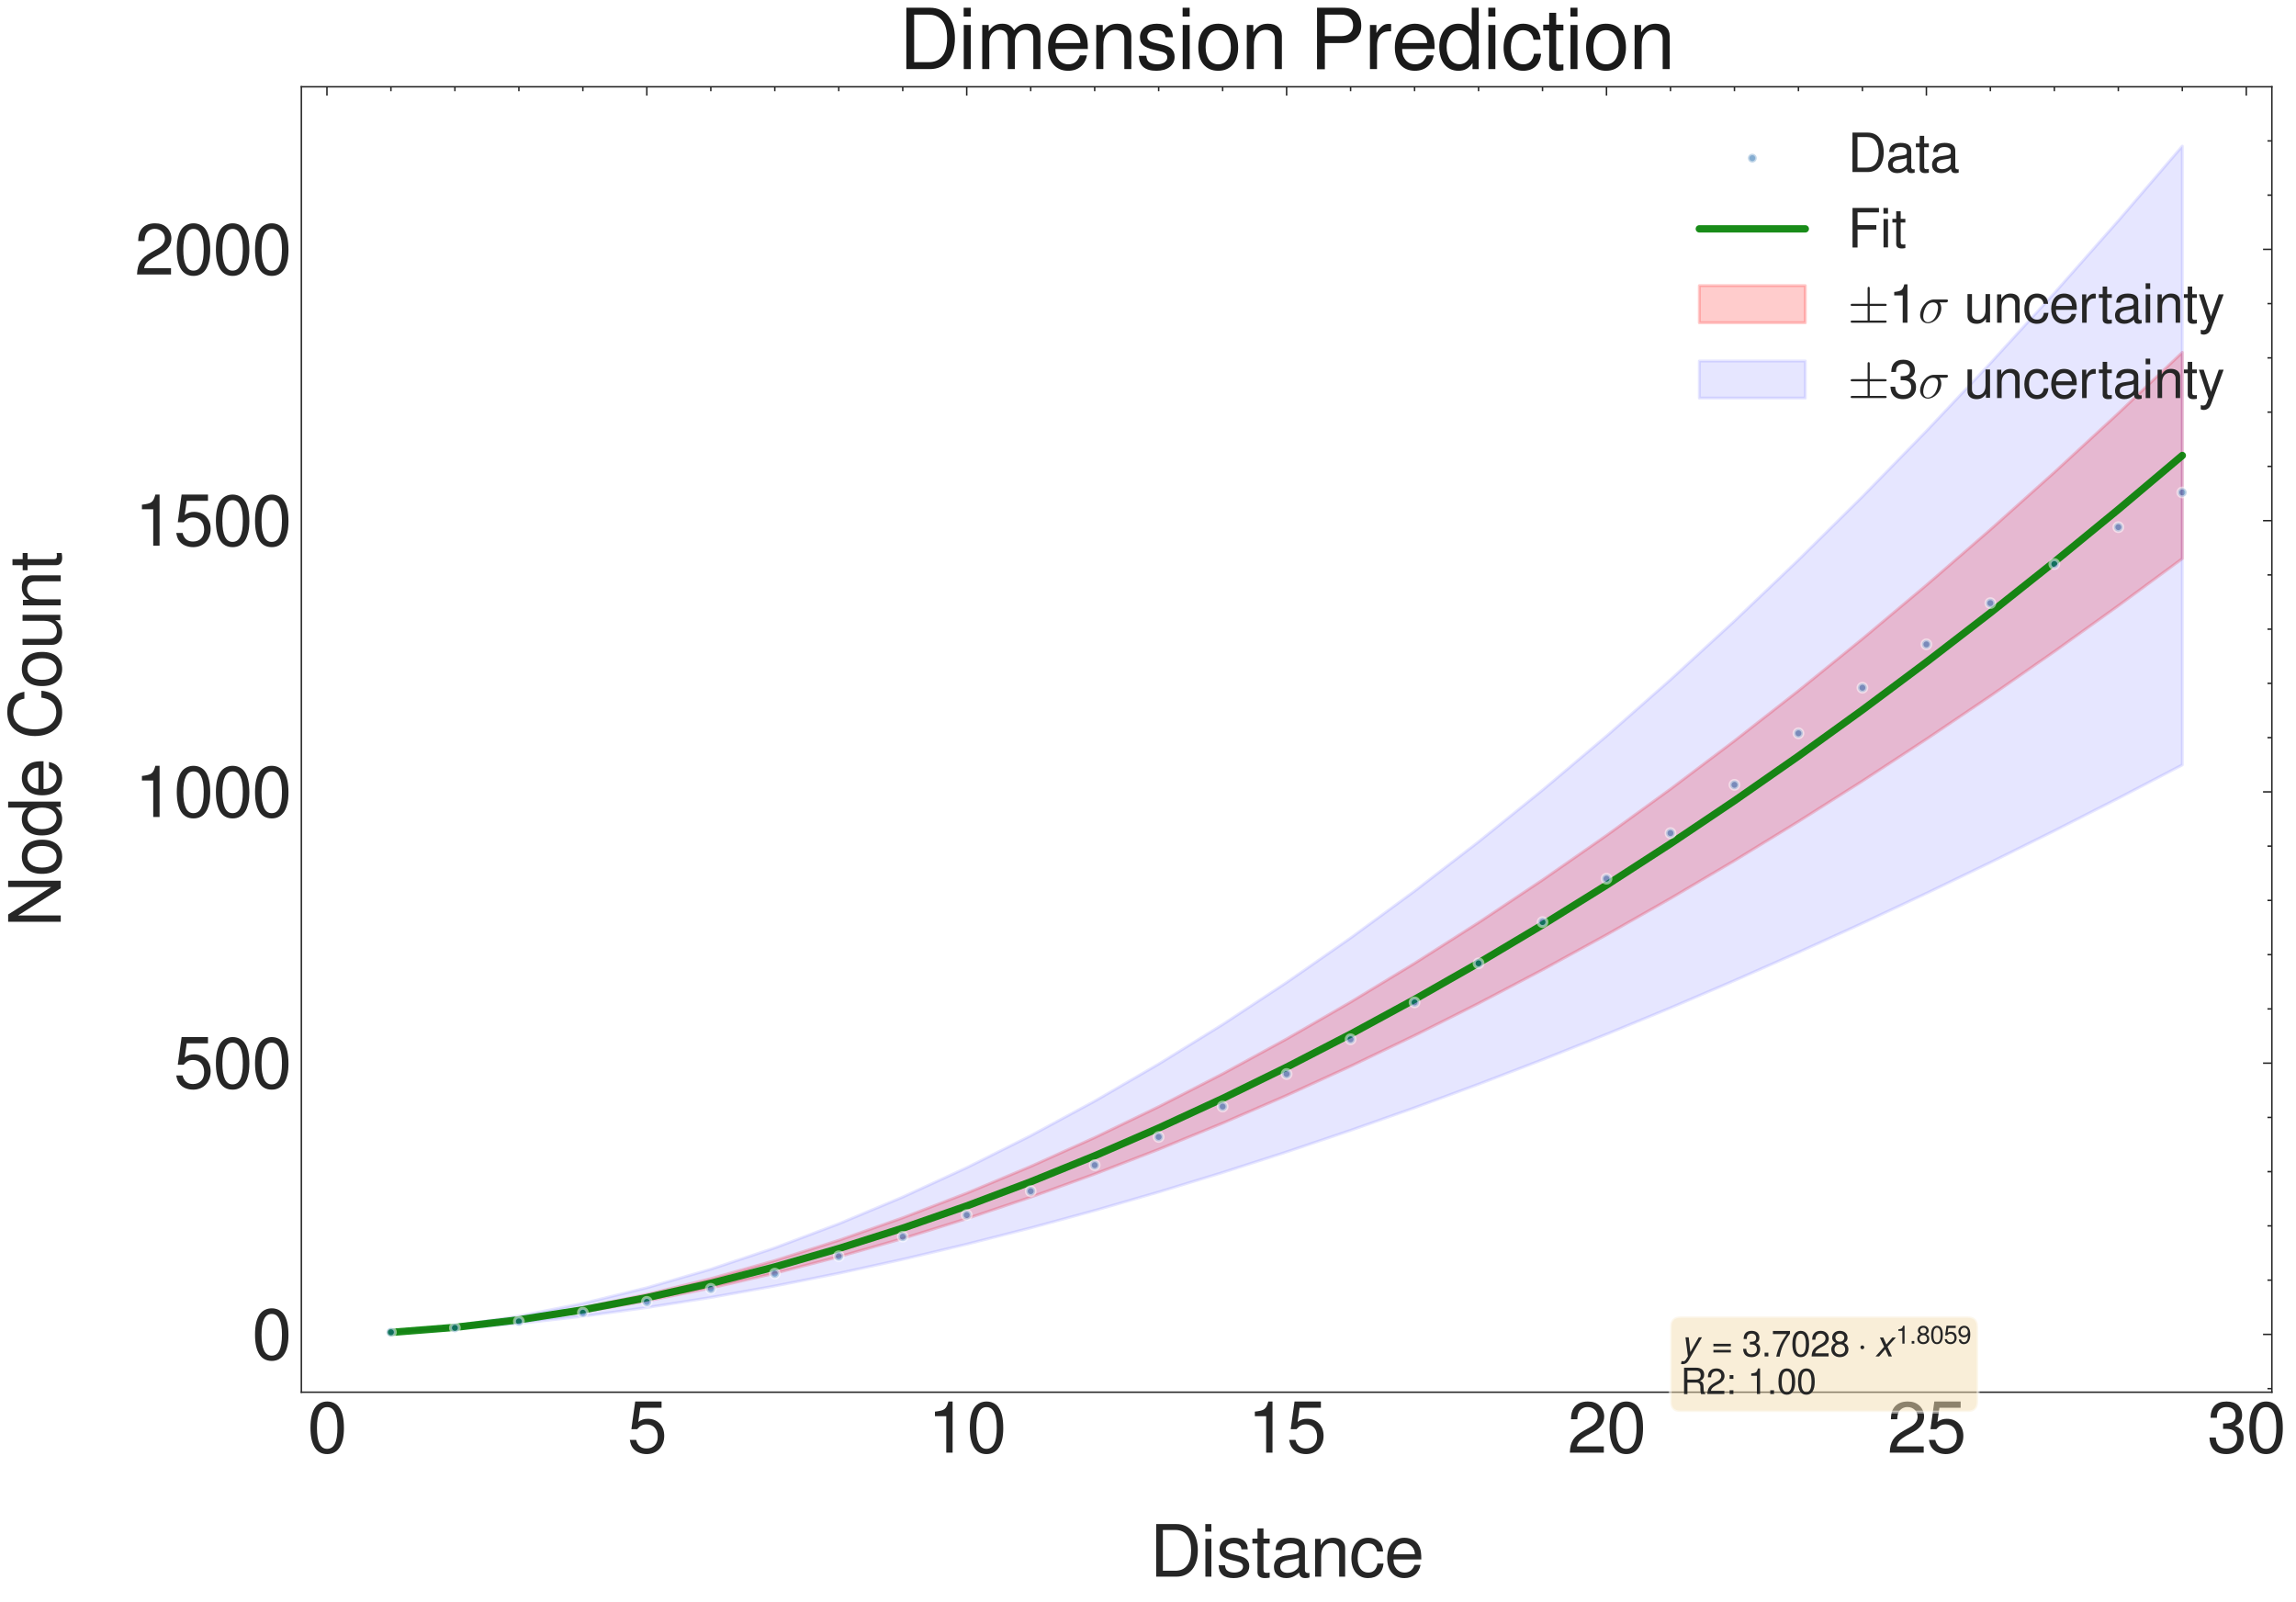 <?xml version="1.0" encoding="utf-8" standalone="no"?>
<!DOCTYPE svg PUBLIC "-//W3C//DTD SVG 1.1//EN"
  "http://www.w3.org/Graphics/SVG/1.1/DTD/svg11.dtd">
<svg xmlns:xlink="http://www.w3.org/1999/xlink" width="780.203pt" height="544.353pt" viewBox="0 0 780.203 544.353" xmlns="http://www.w3.org/2000/svg" version="1.1">
 <defs>
  <style type="text/css">*{stroke-linejoin: round; stroke-linecap: butt}</style>
 </defs>
 <g id="figure_1">
  <g id="patch_1">
   <path d="M 0 544.353 
L 780.203 544.353 
L 780.203 0 
L 0 0 
z
" style="fill: #ffffff"/>
  </g>
  <g id="axes_1">
   <g id="patch_2">
    <path d="M 102.405 472.995 
L 772.005 472.995 
L 772.005 29.475 
L 102.405 29.475 
z
" style="fill: #ffffff"/>
   </g>
   <g id="matplotlib.axis_1">
    <g id="xtick_1">
     <g id="line2d_1">
      <defs>
       <path id="mcbbd958059" d="M 0 0 
L 0 3 
" style="stroke: #262626; stroke-width: 0.5"/>
      </defs>
      <g>
       <use xlink:href="#mcbbd958059" x="111.101" y="29.475" style="fill: #262626; stroke: #262626; stroke-width: 0.5"/>
      </g>
     </g>
     <g id="text_1">
      <!-- $\mathdefault{0}$ -->
      <g style="fill: #262626" transform="translate(104.454 493.531) scale(0.24 -0.24)">
       <defs>
        <path id="NimbusSanL-Regu-30" d="M 1760 4544 
C 1338 4544 954 4360 717 4046 
C 422 3651 275 3044 275 2208 
C 275 683 787 -128 1760 -128 
C 2720 -128 3245 683 3245 2170 
C 3245 3050 3104 3638 2803 4046 
C 2566 4366 2189 4544 1760 4544 
z
M 1760 4044 
C 2368 4044 2669 3432 2669 2221 
C 2669 939 2374 340 1747 340 
C 1152 340 851 965 851 2202 
C 851 3438 1152 4044 1760 4044 
z
" transform="scale(0.016)"/>
       </defs>
       <use xlink:href="#NimbusSanL-Regu-30" transform="scale(0.996)"/>
      </g>
     </g>
    </g>
    <g id="xtick_2">
     <g id="line2d_2">
      <g>
       <use xlink:href="#mcbbd958059" x="219.802" y="29.475" style="fill: #262626; stroke: #262626; stroke-width: 0.5"/>
      </g>
     </g>
     <g id="text_2">
      <!-- $\mathdefault{5}$ -->
      <g style="fill: #262626" transform="translate(213.155 493.531) scale(0.24 -0.24)">
       <defs>
        <path id="NimbusSanL-Regu-35" d="M 3046 4544 
L 704 4544 
L 365 2086 
L 883 2086 
C 1146 2399 1363 2508 1715 2508 
C 2323 2508 2707 2092 2707 1421 
C 2707 768 2330 372 1715 372 
C 1222 372 922 621 787 1133 
L 224 1133 
C 301 762 365 582 499 415 
C 755 70 1216 -128 1728 -128 
C 2643 -128 3283 537 3283 1497 
C 3283 2394 2688 3008 1818 3008 
C 1498 3008 1242 2925 979 2732 
L 1158 3987 
L 3046 3987 
L 3046 4544 
z
" transform="scale(0.016)"/>
       </defs>
       <use xlink:href="#NimbusSanL-Regu-35" transform="scale(0.996)"/>
      </g>
     </g>
    </g>
    <g id="xtick_3">
     <g id="line2d_3">
      <g>
       <use xlink:href="#mcbbd958059" x="328.503" y="29.475" style="fill: #262626; stroke: #262626; stroke-width: 0.5"/>
      </g>
     </g>
     <g id="text_3">
      <!-- $\mathdefault{10}$ -->
      <g style="fill: #262626" transform="translate(315.209 493.531) scale(0.24 -0.24)">
       <defs>
        <path id="NimbusSanL-Regu-31" d="M 1658 3238 
L 1658 0 
L 2221 0 
L 2221 4545 
L 1850 4545 
C 1651 3847 1523 3751 653 3642 
L 653 3238 
L 1658 3238 
z
" transform="scale(0.016)"/>
       </defs>
       <use xlink:href="#NimbusSanL-Regu-31" transform="scale(0.996)"/>
       <use xlink:href="#NimbusSanL-Regu-30" transform="translate(55.392 0) scale(0.996)"/>
      </g>
     </g>
    </g>
    <g id="xtick_4">
     <g id="line2d_4">
      <g>
       <use xlink:href="#mcbbd958059" x="437.205" y="29.475" style="fill: #262626; stroke: #262626; stroke-width: 0.5"/>
      </g>
     </g>
     <g id="text_4">
      <!-- $\mathdefault{15}$ -->
      <g style="fill: #262626" transform="translate(423.911 493.531) scale(0.24 -0.24)">
       <use xlink:href="#NimbusSanL-Regu-31" transform="scale(0.996)"/>
       <use xlink:href="#NimbusSanL-Regu-35" transform="translate(55.392 0) scale(0.996)"/>
      </g>
     </g>
    </g>
    <g id="xtick_5">
     <g id="line2d_5">
      <g>
       <use xlink:href="#mcbbd958059" x="545.906" y="29.475" style="fill: #262626; stroke: #262626; stroke-width: 0.5"/>
      </g>
     </g>
     <g id="text_5">
      <!-- $\mathdefault{20}$ -->
      <g style="fill: #262626" transform="translate(532.612 493.531) scale(0.24 -0.24)">
       <defs>
        <path id="NimbusSanL-Regu-32" d="M 3238 558 
L 851 558 
C 909 930 1114 1167 1670 1494 
L 2310 1840 
C 2944 2186 3270 2653 3270 3211 
C 3270 3589 3117 3942 2848 4185 
C 2579 4429 2246 4544 1818 4544 
C 1242 4544 813 4339 563 3955 
C 403 3711 333 3429 320 2967 
L 883 2967 
C 902 3275 941 3461 1018 3608 
C 1165 3884 1459 4051 1798 4051 
C 2310 4051 2694 3685 2694 3198 
C 2694 2839 2483 2531 2080 2301 
L 1491 1968 
C 544 1430 269 1000 218 0 
L 3238 0 
L 3238 558 
z
" transform="scale(0.016)"/>
       </defs>
       <use xlink:href="#NimbusSanL-Regu-32" transform="scale(0.996)"/>
       <use xlink:href="#NimbusSanL-Regu-30" transform="translate(55.392 0) scale(0.996)"/>
      </g>
     </g>
    </g>
    <g id="xtick_6">
     <g id="line2d_6">
      <g>
       <use xlink:href="#mcbbd958059" x="654.607" y="29.475" style="fill: #262626; stroke: #262626; stroke-width: 0.5"/>
      </g>
     </g>
     <g id="text_6">
      <!-- $\mathdefault{25}$ -->
      <g style="fill: #262626" transform="translate(641.313 493.531) scale(0.24 -0.24)">
       <use xlink:href="#NimbusSanL-Regu-32" transform="scale(0.996)"/>
       <use xlink:href="#NimbusSanL-Regu-35" transform="translate(55.392 0) scale(0.996)"/>
      </g>
     </g>
    </g>
    <g id="xtick_7">
     <g id="line2d_7">
      <g>
       <use xlink:href="#mcbbd958059" x="763.309" y="29.475" style="fill: #262626; stroke: #262626; stroke-width: 0.5"/>
      </g>
     </g>
     <g id="text_7">
      <!-- $\mathdefault{30}$ -->
      <g style="fill: #262626" transform="translate(750.015 493.531) scale(0.24 -0.24)">
       <defs>
        <path id="NimbusSanL-Regu-33" d="M 1414 2112 
L 1485 2112 
L 1722 2112 
C 2342 2112 2662 1830 2662 1284 
C 2662 712 2310 372 1722 372 
C 1107 372 806 681 768 1345 
L 205 1345 
C 230 978 294 740 403 534 
C 634 97 1082 -128 1702 -128 
C 2637 -128 3238 431 3238 1293 
C 3238 1872 3014 2194 2470 2381 
C 2893 2546 3104 2862 3104 3311 
C 3104 4082 2586 4544 1722 4544 
C 806 4544 320 4050 301 3095 
L 864 3095 
C 870 3366 896 3517 966 3655 
C 1094 3900 1376 4051 1728 4051 
C 2227 4051 2528 3760 2528 3287 
C 2528 2971 2413 2781 2163 2681 
C 2010 2618 1811 2592 1414 2592 
L 1414 2112 
z
" transform="scale(0.016)"/>
       </defs>
       <use xlink:href="#NimbusSanL-Regu-33" transform="scale(0.996)"/>
       <use xlink:href="#NimbusSanL-Regu-30" transform="translate(55.392 0) scale(0.996)"/>
      </g>
     </g>
    </g>
    <g id="xtick_8">
     <g id="line2d_8">
      <defs>
       <path id="mf55331dbae" d="M 0 0 
L 0 1.5 
" style="stroke: #262626; stroke-width: 0.5"/>
      </defs>
      <g>
       <use xlink:href="#mf55331dbae" x="132.841" y="29.475" style="fill: #262626; stroke: #262626; stroke-width: 0.5"/>
      </g>
     </g>
    </g>
    <g id="xtick_9">
     <g id="line2d_9">
      <g>
       <use xlink:href="#mf55331dbae" x="154.581" y="29.475" style="fill: #262626; stroke: #262626; stroke-width: 0.5"/>
      </g>
     </g>
    </g>
    <g id="xtick_10">
     <g id="line2d_10">
      <g>
       <use xlink:href="#mf55331dbae" x="176.322" y="29.475" style="fill: #262626; stroke: #262626; stroke-width: 0.5"/>
      </g>
     </g>
    </g>
    <g id="xtick_11">
     <g id="line2d_11">
      <g>
       <use xlink:href="#mf55331dbae" x="198.062" y="29.475" style="fill: #262626; stroke: #262626; stroke-width: 0.5"/>
      </g>
     </g>
    </g>
    <g id="xtick_12">
     <g id="line2d_12">
      <g>
       <use xlink:href="#mf55331dbae" x="241.542" y="29.475" style="fill: #262626; stroke: #262626; stroke-width: 0.5"/>
      </g>
     </g>
    </g>
    <g id="xtick_13">
     <g id="line2d_13">
      <g>
       <use xlink:href="#mf55331dbae" x="263.283" y="29.475" style="fill: #262626; stroke: #262626; stroke-width: 0.5"/>
      </g>
     </g>
    </g>
    <g id="xtick_14">
     <g id="line2d_14">
      <g>
       <use xlink:href="#mf55331dbae" x="285.023" y="29.475" style="fill: #262626; stroke: #262626; stroke-width: 0.5"/>
      </g>
     </g>
    </g>
    <g id="xtick_15">
     <g id="line2d_15">
      <g>
       <use xlink:href="#mf55331dbae" x="306.763" y="29.475" style="fill: #262626; stroke: #262626; stroke-width: 0.5"/>
      </g>
     </g>
    </g>
    <g id="xtick_16">
     <g id="line2d_16">
      <g>
       <use xlink:href="#mf55331dbae" x="350.244" y="29.475" style="fill: #262626; stroke: #262626; stroke-width: 0.5"/>
      </g>
     </g>
    </g>
    <g id="xtick_17">
     <g id="line2d_17">
      <g>
       <use xlink:href="#mf55331dbae" x="371.984" y="29.475" style="fill: #262626; stroke: #262626; stroke-width: 0.5"/>
      </g>
     </g>
    </g>
    <g id="xtick_18">
     <g id="line2d_18">
      <g>
       <use xlink:href="#mf55331dbae" x="393.724" y="29.475" style="fill: #262626; stroke: #262626; stroke-width: 0.5"/>
      </g>
     </g>
    </g>
    <g id="xtick_19">
     <g id="line2d_19">
      <g>
       <use xlink:href="#mf55331dbae" x="415.464" y="29.475" style="fill: #262626; stroke: #262626; stroke-width: 0.5"/>
      </g>
     </g>
    </g>
    <g id="xtick_20">
     <g id="line2d_20">
      <g>
       <use xlink:href="#mf55331dbae" x="458.945" y="29.475" style="fill: #262626; stroke: #262626; stroke-width: 0.5"/>
      </g>
     </g>
    </g>
    <g id="xtick_21">
     <g id="line2d_21">
      <g>
       <use xlink:href="#mf55331dbae" x="480.685" y="29.475" style="fill: #262626; stroke: #262626; stroke-width: 0.5"/>
      </g>
     </g>
    </g>
    <g id="xtick_22">
     <g id="line2d_22">
      <g>
       <use xlink:href="#mf55331dbae" x="502.426" y="29.475" style="fill: #262626; stroke: #262626; stroke-width: 0.5"/>
      </g>
     </g>
    </g>
    <g id="xtick_23">
     <g id="line2d_23">
      <g>
       <use xlink:href="#mf55331dbae" x="524.166" y="29.475" style="fill: #262626; stroke: #262626; stroke-width: 0.5"/>
      </g>
     </g>
    </g>
    <g id="xtick_24">
     <g id="line2d_24">
      <g>
       <use xlink:href="#mf55331dbae" x="567.646" y="29.475" style="fill: #262626; stroke: #262626; stroke-width: 0.5"/>
      </g>
     </g>
    </g>
    <g id="xtick_25">
     <g id="line2d_25">
      <g>
       <use xlink:href="#mf55331dbae" x="589.387" y="29.475" style="fill: #262626; stroke: #262626; stroke-width: 0.5"/>
      </g>
     </g>
    </g>
    <g id="xtick_26">
     <g id="line2d_26">
      <g>
       <use xlink:href="#mf55331dbae" x="611.127" y="29.475" style="fill: #262626; stroke: #262626; stroke-width: 0.5"/>
      </g>
     </g>
    </g>
    <g id="xtick_27">
     <g id="line2d_27">
      <g>
       <use xlink:href="#mf55331dbae" x="632.867" y="29.475" style="fill: #262626; stroke: #262626; stroke-width: 0.5"/>
      </g>
     </g>
    </g>
    <g id="xtick_28">
     <g id="line2d_28">
      <g>
       <use xlink:href="#mf55331dbae" x="676.348" y="29.475" style="fill: #262626; stroke: #262626; stroke-width: 0.5"/>
      </g>
     </g>
    </g>
    <g id="xtick_29">
     <g id="line2d_29">
      <g>
       <use xlink:href="#mf55331dbae" x="698.088" y="29.475" style="fill: #262626; stroke: #262626; stroke-width: 0.5"/>
      </g>
     </g>
    </g>
    <g id="xtick_30">
     <g id="line2d_30">
      <g>
       <use xlink:href="#mf55331dbae" x="719.828" y="29.475" style="fill: #262626; stroke: #262626; stroke-width: 0.5"/>
      </g>
     </g>
    </g>
    <g id="xtick_31">
     <g id="line2d_31">
      <g>
       <use xlink:href="#mf55331dbae" x="741.568" y="29.475" style="fill: #262626; stroke: #262626; stroke-width: 0.5"/>
      </g>
     </g>
    </g>
    <g id="text_8">
     <!-- Distance -->
     <g style="fill: #262626" transform="translate(390.7 535.66) scale(0.24 -0.24)">
      <defs>
       <path id="NimbusSanL-Regu-44" d="M 570 0 
L 2368 0 
C 3546 0 4269 885 4269 2339 
C 4269 3787 3552 4672 2368 4672 
L 570 4672 
L 570 0 
z
M 1165 526 
L 1165 4146 
L 2266 4146 
C 3187 4146 3674 3524 3674 2333 
C 3674 1154 3187 526 2266 526 
L 1165 526 
z
" transform="scale(0.016)"/>
       <path id="NimbusSanL-Regu-69" d="M 960 3359 
L 429 3359 
L 429 0 
L 960 0 
L 960 3359 
z
M 960 4672 
L 422 4672 
L 422 3999 
L 960 3999 
L 960 4672 
z
" transform="scale(0.016)"/>
       <path id="NimbusSanL-Regu-73" d="M 2803 2427 
C 2797 3085 2362 3456 1587 3456 
C 806 3456 301 3054 301 2436 
C 301 1913 570 1665 1363 1474 
L 1862 1353 
C 2234 1263 2381 1130 2381 888 
C 2381 576 2067 365 1600 365 
C 1312 365 1069 448 934 588 
C 851 684 813 779 781 1014 
L 218 1014 
C 243 241 678 -128 1555 -128 
C 2400 -128 2938 285 2938 929 
C 2938 1426 2656 1701 1990 1860 
L 1478 1981 
C 1043 2082 858 2223 858 2458 
C 858 2764 1133 2962 1568 2962 
C 1997 2962 2227 2777 2240 2427 
L 2803 2427 
z
" transform="scale(0.016)"/>
       <path id="NimbusSanL-Regu-74" d="M 1626 3380 
L 1075 3380 
L 1075 4288 
L 544 4288 
L 544 3380 
L 90 3380 
L 90 2944 
L 544 2944 
L 544 404 
C 544 64 774 -128 1190 -128 
C 1318 -128 1446 -116 1626 -83 
L 1626 366 
C 1555 346 1472 340 1370 340 
C 1139 340 1075 404 1075 641 
L 1075 2944 
L 1626 2944 
L 1626 3380 
z
" transform="scale(0.016)"/>
       <path id="NimbusSanL-Regu-61" d="M 3424 333 
C 3366 320 3341 320 3309 320 
C 3123 320 3021 415 3021 581 
L 3021 2545 
C 3021 3137 2586 3456 1760 3456 
C 1274 3456 870 3316 646 3066 
C 493 2893 429 2702 416 2370 
L 954 2370 
C 998 2777 1242 2962 1741 2962 
C 2221 2962 2490 2783 2490 2465 
L 2490 2325 
C 2490 2101 2355 2006 1933 1955 
C 1178 1860 1062 1834 858 1751 
C 467 1592 269 1292 269 859 
C 269 254 691 -128 1370 -128 
C 1792 -128 2131 19 2509 365 
C 2547 25 2714 -128 3059 -128 
C 3168 -128 3251 -116 3424 -70 
L 3424 333 
z
M 2490 1072 
C 2490 893 2438 785 2278 639 
C 2061 441 1798 340 1485 340 
C 1069 340 826 537 826 874 
C 826 1225 1062 1403 1632 1486 
C 2195 1562 2310 1588 2490 1670 
L 2490 1072 
z
" transform="scale(0.016)"/>
       <path id="NimbusSanL-Regu-6e" d="M 448 3359 
L 448 0 
L 986 0 
L 986 1853 
C 986 2539 1344 2988 1894 2988 
C 2317 2988 2586 2731 2586 2327 
L 2586 0 
L 3117 0 
L 3117 2539 
C 3117 3097 2701 3456 2054 3456 
C 1555 3456 1235 3263 941 2796 
L 941 3359 
L 448 3359 
z
" transform="scale(0.016)"/>
       <path id="NimbusSanL-Regu-63" d="M 3014 2236 
C 2989 2562 2918 2773 2790 2958 
C 2560 3271 2157 3456 1690 3456 
C 787 3456 198 2742 198 1632 
C 198 554 774 -128 1683 -128 
C 2483 -128 2989 350 3053 1167 
L 2515 1167 
C 2426 632 2150 365 1696 365 
C 1107 365 755 843 755 1632 
C 755 2466 1101 2962 1683 2962 
C 2131 2962 2413 2701 2477 2236 
L 3014 2236 
z
" transform="scale(0.016)"/>
       <path id="NimbusSanL-Regu-65" d="M 3283 1529 
C 3283 2034 3245 2338 3149 2584 
C 2931 3127 2419 3456 1792 3456 
C 858 3456 256 2742 256 1645 
C 256 547 838 -128 1779 -128 
C 2547 -128 3078 310 3213 1044 
L 2675 1044 
C 2528 598 2227 365 1798 365 
C 1459 365 1171 520 992 805 
C 864 998 819 1193 813 1529 
L 3283 1529 
z
M 826 1984 
C 870 2577 1248 2962 1786 2962 
C 2310 2962 2714 2530 2714 1984 
C 2714 1984 2714 1984 2707 1984 
L 826 1984 
z
" transform="scale(0.016)"/>
      </defs>
      <use xlink:href="#NimbusSanL-Regu-44" transform="scale(0.996)"/>
      <use xlink:href="#NimbusSanL-Regu-69" transform="translate(71.93 0) scale(0.996)"/>
      <use xlink:href="#NimbusSanL-Regu-73" transform="translate(94.047 0) scale(0.996)"/>
      <use xlink:href="#NimbusSanL-Regu-74" transform="translate(143.86 0) scale(0.996)"/>
      <use xlink:href="#NimbusSanL-Regu-61" transform="translate(171.555 0) scale(0.996)"/>
      <use xlink:href="#NimbusSanL-Regu-6e" transform="translate(226.947 0) scale(0.996)"/>
      <use xlink:href="#NimbusSanL-Regu-63" transform="translate(282.338 0) scale(0.996)"/>
      <use xlink:href="#NimbusSanL-Regu-65" transform="translate(332.152 0) scale(0.996)"/>
     </g>
    </g>
   </g>
   <g id="matplotlib.axis_2">
    <g id="ytick_1">
     <g id="line2d_32">
      <defs>
       <path id="m9f623efcd2" d="M 0 0 
L -3 0 
" style="stroke: #262626; stroke-width: 0.5"/>
      </defs>
      <g>
       <use xlink:href="#m9f623efcd2" x="772.005" y="453.354" style="fill: #262626; stroke: #262626; stroke-width: 0.5"/>
      </g>
     </g>
     <g id="text_9">
      <!-- $\mathdefault{0}$ -->
      <g style="fill: #262626" transform="translate(85.611 461.872) scale(0.24 -0.24)">
       <use xlink:href="#NimbusSanL-Regu-30" transform="scale(0.996)"/>
      </g>
     </g>
    </g>
    <g id="ytick_2">
     <g id="line2d_33">
      <g>
       <use xlink:href="#m9f623efcd2" x="772.005" y="361.197" style="fill: #262626; stroke: #262626; stroke-width: 0.5"/>
      </g>
     </g>
     <g id="text_10">
      <!-- $\mathdefault{500}$ -->
      <g style="fill: #262626" transform="translate(59.023 369.715) scale(0.24 -0.24)">
       <use xlink:href="#NimbusSanL-Regu-35" transform="scale(0.996)"/>
       <use xlink:href="#NimbusSanL-Regu-30" transform="translate(55.392 0) scale(0.996)"/>
       <use xlink:href="#NimbusSanL-Regu-30" transform="translate(110.783 0) scale(0.996)"/>
      </g>
     </g>
    </g>
    <g id="ytick_3">
     <g id="line2d_34">
      <g>
       <use xlink:href="#m9f623efcd2" x="772.005" y="269.041" style="fill: #262626; stroke: #262626; stroke-width: 0.5"/>
      </g>
     </g>
     <g id="text_11">
      <!-- $\mathdefault{1000}$ -->
      <g style="fill: #262626" transform="translate(45.729 277.559) scale(0.24 -0.24)">
       <use xlink:href="#NimbusSanL-Regu-31" transform="scale(0.996)"/>
       <use xlink:href="#NimbusSanL-Regu-30" transform="translate(55.392 0) scale(0.996)"/>
       <use xlink:href="#NimbusSanL-Regu-30" transform="translate(110.783 0) scale(0.996)"/>
       <use xlink:href="#NimbusSanL-Regu-30" transform="translate(166.175 0) scale(0.996)"/>
      </g>
     </g>
    </g>
    <g id="ytick_4">
     <g id="line2d_35">
      <g>
       <use xlink:href="#m9f623efcd2" x="772.005" y="176.884" style="fill: #262626; stroke: #262626; stroke-width: 0.5"/>
      </g>
     </g>
     <g id="text_12">
      <!-- $\mathdefault{1500}$ -->
      <g style="fill: #262626" transform="translate(45.729 185.402) scale(0.24 -0.24)">
       <use xlink:href="#NimbusSanL-Regu-31" transform="scale(0.996)"/>
       <use xlink:href="#NimbusSanL-Regu-35" transform="translate(55.392 0) scale(0.996)"/>
       <use xlink:href="#NimbusSanL-Regu-30" transform="translate(110.783 0) scale(0.996)"/>
       <use xlink:href="#NimbusSanL-Regu-30" transform="translate(166.175 0) scale(0.996)"/>
      </g>
     </g>
    </g>
    <g id="ytick_5">
     <g id="line2d_36">
      <g>
       <use xlink:href="#m9f623efcd2" x="772.005" y="84.728" style="fill: #262626; stroke: #262626; stroke-width: 0.5"/>
      </g>
     </g>
     <g id="text_13">
      <!-- $\mathdefault{2000}$ -->
      <g style="fill: #262626" transform="translate(45.729 93.245) scale(0.24 -0.24)">
       <use xlink:href="#NimbusSanL-Regu-32" transform="scale(0.996)"/>
       <use xlink:href="#NimbusSanL-Regu-30" transform="translate(55.392 0) scale(0.996)"/>
       <use xlink:href="#NimbusSanL-Regu-30" transform="translate(110.783 0) scale(0.996)"/>
       <use xlink:href="#NimbusSanL-Regu-30" transform="translate(166.175 0) scale(0.996)"/>
      </g>
     </g>
    </g>
    <g id="ytick_6">
     <g id="line2d_37">
      <defs>
       <path id="m9df3e7d930" d="M 0 0 
L -1.5 0 
" style="stroke: #262626; stroke-width: 0.5"/>
      </defs>
      <g>
       <use xlink:href="#m9df3e7d930" x="772.005" y="471.785" style="fill: #262626; stroke: #262626; stroke-width: 0.5"/>
      </g>
     </g>
    </g>
    <g id="ytick_7">
     <g id="line2d_38">
      <g>
       <use xlink:href="#m9df3e7d930" x="772.005" y="434.922" style="fill: #262626; stroke: #262626; stroke-width: 0.5"/>
      </g>
     </g>
    </g>
    <g id="ytick_8">
     <g id="line2d_39">
      <g>
       <use xlink:href="#m9df3e7d930" x="772.005" y="416.491" style="fill: #262626; stroke: #262626; stroke-width: 0.5"/>
      </g>
     </g>
    </g>
    <g id="ytick_9">
     <g id="line2d_40">
      <g>
       <use xlink:href="#m9df3e7d930" x="772.005" y="398.06" style="fill: #262626; stroke: #262626; stroke-width: 0.5"/>
      </g>
     </g>
    </g>
    <g id="ytick_10">
     <g id="line2d_41">
      <g>
       <use xlink:href="#m9df3e7d930" x="772.005" y="379.628" style="fill: #262626; stroke: #262626; stroke-width: 0.5"/>
      </g>
     </g>
    </g>
    <g id="ytick_11">
     <g id="line2d_42">
      <g>
       <use xlink:href="#m9df3e7d930" x="772.005" y="342.766" style="fill: #262626; stroke: #262626; stroke-width: 0.5"/>
      </g>
     </g>
    </g>
    <g id="ytick_12">
     <g id="line2d_43">
      <g>
       <use xlink:href="#m9df3e7d930" x="772.005" y="324.334" style="fill: #262626; stroke: #262626; stroke-width: 0.5"/>
      </g>
     </g>
    </g>
    <g id="ytick_13">
     <g id="line2d_44">
      <g>
       <use xlink:href="#m9df3e7d930" x="772.005" y="305.903" style="fill: #262626; stroke: #262626; stroke-width: 0.5"/>
      </g>
     </g>
    </g>
    <g id="ytick_14">
     <g id="line2d_45">
      <g>
       <use xlink:href="#m9df3e7d930" x="772.005" y="287.472" style="fill: #262626; stroke: #262626; stroke-width: 0.5"/>
      </g>
     </g>
    </g>
    <g id="ytick_15">
     <g id="line2d_46">
      <g>
       <use xlink:href="#m9df3e7d930" x="772.005" y="250.609" style="fill: #262626; stroke: #262626; stroke-width: 0.5"/>
      </g>
     </g>
    </g>
    <g id="ytick_16">
     <g id="line2d_47">
      <g>
       <use xlink:href="#m9df3e7d930" x="772.005" y="232.178" style="fill: #262626; stroke: #262626; stroke-width: 0.5"/>
      </g>
     </g>
    </g>
    <g id="ytick_17">
     <g id="line2d_48">
      <g>
       <use xlink:href="#m9df3e7d930" x="772.005" y="213.747" style="fill: #262626; stroke: #262626; stroke-width: 0.5"/>
      </g>
     </g>
    </g>
    <g id="ytick_18">
     <g id="line2d_49">
      <g>
       <use xlink:href="#m9df3e7d930" x="772.005" y="195.315" style="fill: #262626; stroke: #262626; stroke-width: 0.5"/>
      </g>
     </g>
    </g>
    <g id="ytick_19">
     <g id="line2d_50">
      <g>
       <use xlink:href="#m9df3e7d930" x="772.005" y="158.453" style="fill: #262626; stroke: #262626; stroke-width: 0.5"/>
      </g>
     </g>
    </g>
    <g id="ytick_20">
     <g id="line2d_51">
      <g>
       <use xlink:href="#m9df3e7d930" x="772.005" y="140.021" style="fill: #262626; stroke: #262626; stroke-width: 0.5"/>
      </g>
     </g>
    </g>
    <g id="ytick_21">
     <g id="line2d_52">
      <g>
       <use xlink:href="#m9df3e7d930" x="772.005" y="121.59" style="fill: #262626; stroke: #262626; stroke-width: 0.5"/>
      </g>
     </g>
    </g>
    <g id="ytick_22">
     <g id="line2d_53">
      <g>
       <use xlink:href="#m9df3e7d930" x="772.005" y="103.159" style="fill: #262626; stroke: #262626; stroke-width: 0.5"/>
      </g>
     </g>
    </g>
    <g id="ytick_23">
     <g id="line2d_54">
      <g>
       <use xlink:href="#m9df3e7d930" x="772.005" y="66.296" style="fill: #262626; stroke: #262626; stroke-width: 0.5"/>
      </g>
     </g>
    </g>
    <g id="ytick_24">
     <g id="line2d_55">
      <g>
       <use xlink:href="#m9df3e7d930" x="772.005" y="47.865" style="fill: #262626; stroke: #262626; stroke-width: 0.5"/>
      </g>
     </g>
    </g>
    <g id="text_14">
     <!-- Node Count -->
     <g style="fill: #262626" transform="translate(20.636 315.027) rotate(-90) scale(0.24 -0.24)">
      <defs>
       <path id="NimbusSanL-Regu-4e" d="M 4134 4672 
L 3571 4672 
L 3571 851 
L 1133 4672 
L 486 4672 
L 486 -2 
L 1050 -2 
L 1050 3787 
L 3462 -2 
L 4134 -2 
L 4134 4672 
z
" transform="scale(0.016)"/>
       <path id="NimbusSanL-Regu-6f" d="M 1741 3456 
C 800 3456 230 2786 230 1663 
C 230 541 794 -128 1747 -128 
C 2688 -128 3264 541 3264 1638 
C 3264 2792 2707 3456 1741 3456 
z
M 1747 2962 
C 2349 2962 2707 2472 2707 1645 
C 2707 861 2336 365 1747 365 
C 1152 365 787 855 787 1663 
C 787 2466 1152 2962 1747 2962 
z
" transform="scale(0.016)"/>
       <path id="NimbusSanL-Regu-64" d="M 3168 4672 
L 2637 4672 
L 2637 2937 
C 2413 3276 2054 3456 1606 3456 
C 736 3456 166 2761 166 1695 
C 166 566 723 -128 1626 -128 
C 2086 -128 2406 45 2694 461 
L 2694 -2 
L 3168 -2 
L 3168 4672 
z
M 1696 2956 
C 2272 2956 2637 2447 2637 1651 
C 2637 881 2266 372 1702 372 
C 1114 372 723 887 723 1664 
C 723 2440 1114 2956 1696 2956 
z
" transform="scale(0.016)"/>
       <path id="NimbusSanL-Regu-43" d="M 4237 3229 
C 4051 4252 3462 4750 2438 4750 
C 1811 4750 1306 4552 960 4168 
C 538 3709 307 3045 307 2291 
C 307 1525 544 868 986 414 
C 1344 44 1805 -128 2413 -128 
C 3552 -128 4192 485 4333 1717 
L 3718 1717 
C 3667 1399 3603 1182 3507 997 
C 3315 614 2918 397 2419 397 
C 1491 397 902 1137 902 2298 
C 902 3491 1466 4224 2368 4224 
C 2746 4224 3098 4110 3290 3930 
C 3462 3771 3558 3573 3629 3229 
L 4237 3229 
z
" transform="scale(0.016)"/>
       <path id="NimbusSanL-Regu-75" d="M 3085 33 
L 3085 3392 
L 2554 3392 
L 2554 1479 
C 2554 790 2195 340 1638 340 
C 1216 340 947 597 947 1003 
L 947 3392 
L 416 3392 
L 416 792 
C 416 232 832 -128 1485 -128 
C 1978 -128 2291 45 2605 488 
L 2605 33 
L 3085 33 
z
" transform="scale(0.016)"/>
      </defs>
      <use xlink:href="#NimbusSanL-Regu-4e" transform="scale(0.996)"/>
      <use xlink:href="#NimbusSanL-Regu-6f" transform="translate(71.93 0) scale(0.996)"/>
      <use xlink:href="#NimbusSanL-Regu-64" transform="translate(127.322 0) scale(0.996)"/>
      <use xlink:href="#NimbusSanL-Regu-65" transform="translate(182.713 0) scale(0.996)"/>
      <use xlink:href="#NimbusSanL-Regu-43" transform="translate(265.8 0) scale(0.996)"/>
      <use xlink:href="#NimbusSanL-Regu-6f" transform="translate(337.73 0) scale(0.996)"/>
      <use xlink:href="#NimbusSanL-Regu-75" transform="translate(393.122 0) scale(0.996)"/>
      <use xlink:href="#NimbusSanL-Regu-6e" transform="translate(448.514 0) scale(0.996)"/>
      <use xlink:href="#NimbusSanL-Regu-74" transform="translate(503.905 0) scale(0.996)"/>
     </g>
    </g>
   </g>
   <g id="PolyCollection_1">
    <defs>
     <path id="m1dca756690" d="M 132.841 -91.736 
L 132.841 -91.627 
L 154.581 -93.19 
L 176.322 -95.541 
L 198.062 -98.612 
L 219.802 -102.36 
L 241.542 -106.752 
L 263.283 -111.763 
L 285.023 -117.372 
L 306.763 -123.563 
L 328.503 -130.319 
L 350.244 -137.629 
L 371.984 -145.481 
L 393.724 -153.865 
L 415.464 -162.772 
L 437.205 -172.192 
L 458.945 -182.119 
L 480.685 -192.545 
L 502.426 -203.463 
L 524.166 -214.868 
L 545.906 -226.754 
L 567.646 -239.115 
L 589.387 -251.946 
L 611.127 -265.243 
L 632.867 -279 
L 654.607 -293.214 
L 676.348 -307.881 
L 698.088 -322.996 
L 719.828 -338.556 
L 741.568 -354.558 
L 741.568 -424.638 
L 741.568 -424.638 
L 719.828 -403.967 
L 698.088 -383.896 
L 676.348 -364.428 
L 654.607 -345.568 
L 632.867 -327.318 
L 611.127 -309.684 
L 589.387 -292.671 
L 567.646 -276.282 
L 545.906 -260.524 
L 524.166 -245.401 
L 502.426 -230.919 
L 480.685 -217.085 
L 458.945 -203.905 
L 437.205 -191.385 
L 415.464 -179.534 
L 393.724 -168.36 
L 371.984 -157.87 
L 350.244 -148.076 
L 328.503 -138.987 
L 306.763 -130.616 
L 285.023 -122.976 
L 263.283 -116.082 
L 241.542 -109.953 
L 219.802 -104.608 
L 198.062 -100.074 
L 176.322 -96.383 
L 154.581 -93.581 
L 132.841 -91.736 
z
" style="stroke: #ff0000; stroke-opacity: 0.2"/>
    </defs>
    <g clip-path="url(#pea9486a771)">
     <use xlink:href="#m1dca756690" x="0" y="544.353" style="fill: #ff0000; fill-opacity: 0.2; stroke: #ff0000; stroke-opacity: 0.2"/>
    </g>
   </g>
   <g id="PolyCollection_2">
    <defs>
     <path id="maac1832b91" d="M 132.841 -91.846 
L 132.841 -91.517 
L 154.581 -92.798 
L 176.322 -94.698 
L 198.062 -97.151 
L 219.802 -100.113 
L 241.542 -103.552 
L 263.283 -107.444 
L 285.023 -111.768 
L 306.763 -116.509 
L 328.503 -121.651 
L 350.244 -127.183 
L 371.984 -133.093 
L 393.724 -139.371 
L 415.464 -146.009 
L 437.205 -152.999 
L 458.945 -160.333 
L 480.685 -168.004 
L 502.426 -176.007 
L 524.166 -184.336 
L 545.906 -192.984 
L 567.646 -201.948 
L 589.387 -211.222 
L 611.127 -220.801 
L 632.867 -230.682 
L 654.607 -240.861 
L 676.348 -251.334 
L 698.088 -262.096 
L 719.828 -273.145 
L 741.568 -284.478 
L 741.568 -494.717 
L 741.568 -494.717 
L 719.828 -469.378 
L 698.088 -444.796 
L 676.348 -420.976 
L 654.607 -397.921 
L 632.867 -375.636 
L 611.127 -354.126 
L 589.387 -333.395 
L 567.646 -313.449 
L 545.906 -294.293 
L 524.166 -275.933 
L 502.426 -258.375 
L 480.685 -241.625 
L 458.945 -225.691 
L 437.205 -210.578 
L 415.464 -196.297 
L 393.724 -182.854 
L 371.984 -170.259 
L 350.244 -158.523 
L 328.503 -147.656 
L 306.763 -137.67 
L 285.023 -128.58 
L 263.283 -120.402 
L 241.542 -113.153 
L 219.802 -106.855 
L 198.062 -101.535 
L 176.322 -97.226 
L 154.581 -93.973 
L 132.841 -91.846 
z
" style="stroke: #0000ff; stroke-opacity: 0.1"/>
    </defs>
    <g clip-path="url(#pea9486a771)">
     <use xlink:href="#maac1832b91" x="0" y="544.353" style="fill: #0000ff; fill-opacity: 0.1; stroke: #0000ff; stroke-opacity: 0.1"/>
    </g>
   </g>
   <g id="line2d_56">
    <path d="M 132.841 452.671 
L 154.581 450.967 
L 176.322 448.391 
L 198.062 445.01 
L 219.802 440.869 
L 241.542 436 
L 263.283 430.43 
L 285.023 424.179 
L 306.763 417.263 
L 328.503 409.699 
L 350.244 401.5 
L 371.984 392.677 
L 393.724 383.24 
L 415.464 373.2 
L 437.205 362.564 
L 458.945 351.341 
L 480.685 339.538 
L 502.426 327.162 
L 524.166 314.218 
L 545.906 300.714 
L 567.646 286.654 
L 589.387 272.044 
L 611.127 256.889 
L 632.867 241.194 
L 654.607 224.962 
L 676.348 208.198 
L 698.088 190.906 
L 719.828 173.091 
L 741.568 154.755 
" clip-path="url(#pea9486a771)" style="fill: none; stroke: #008000; stroke-opacity: 0.9; stroke-width: 2.5; stroke-linecap: round"/>
   </g>
   <g id="patch_3">
    <path d="M 102.405 472.995 
L 102.405 29.475 
" style="fill: none; stroke: #262626; stroke-width: 0.5; stroke-linejoin: miter; stroke-linecap: square"/>
   </g>
   <g id="patch_4">
    <path d="M 772.005 472.995 
L 772.005 29.475 
" style="fill: none; stroke: #262626; stroke-width: 0.5; stroke-linejoin: miter; stroke-linecap: square"/>
   </g>
   <g id="patch_5">
    <path d="M 102.405 472.995 
L 772.005 472.995 
" style="fill: none; stroke: #262626; stroke-width: 0.5; stroke-linejoin: miter; stroke-linecap: square"/>
   </g>
   <g id="patch_6">
    <path d="M 102.405 29.475 
L 772.005 29.475 
" style="fill: none; stroke: #262626; stroke-width: 0.5; stroke-linejoin: miter; stroke-linecap: square"/>
   </g>
   <g id="PathCollection_1">
    <defs>
     <path id="m5ee88b3489" d="M 0 1.5 
C 0.398 1.5 0.779 1.342 1.061 1.061 
C 1.342 0.779 1.5 0.398 1.5 0 
C 1.5 -0.398 1.342 -0.779 1.061 -1.061 
C 0.779 -1.342 0.398 -1.5 0 -1.5 
C -0.398 -1.5 -0.779 -1.342 -1.061 -1.061 
C -1.342 -0.779 -1.5 -0.398 -1.5 0 
C -1.5 0.398 -1.342 0.779 -1.061 1.061 
C -0.779 1.342 -0.398 1.5 0 1.5 
z
" style="stroke: #ffffff; stroke-opacity: 0.5"/>
    </defs>
    <g clip-path="url(#pea9486a771)">
     <use xlink:href="#m5ee88b3489" x="132.841" y="452.616" style="fill: #0c5da5; fill-opacity: 0.5; stroke: #ffffff; stroke-opacity: 0.5"/>
     <use xlink:href="#m5ee88b3489" x="154.581" y="451.142" style="fill: #0c5da5; fill-opacity: 0.5; stroke: #ffffff; stroke-opacity: 0.5"/>
     <use xlink:href="#m5ee88b3489" x="176.322" y="448.93" style="fill: #0c5da5; fill-opacity: 0.5; stroke: #ffffff; stroke-opacity: 0.5"/>
     <use xlink:href="#m5ee88b3489" x="198.062" y="445.981" style="fill: #0c5da5; fill-opacity: 0.5; stroke: #ffffff; stroke-opacity: 0.5"/>
     <use xlink:href="#m5ee88b3489" x="219.802" y="442.295" style="fill: #0c5da5; fill-opacity: 0.5; stroke: #ffffff; stroke-opacity: 0.5"/>
     <use xlink:href="#m5ee88b3489" x="241.542" y="437.871" style="fill: #0c5da5; fill-opacity: 0.5; stroke: #ffffff; stroke-opacity: 0.5"/>
     <use xlink:href="#m5ee88b3489" x="263.283" y="432.711" style="fill: #0c5da5; fill-opacity: 0.5; stroke: #ffffff; stroke-opacity: 0.5"/>
     <use xlink:href="#m5ee88b3489" x="285.023" y="426.813" style="fill: #0c5da5; fill-opacity: 0.5; stroke: #ffffff; stroke-opacity: 0.5"/>
     <use xlink:href="#m5ee88b3489" x="306.763" y="420.177" style="fill: #0c5da5; fill-opacity: 0.5; stroke: #ffffff; stroke-opacity: 0.5"/>
     <use xlink:href="#m5ee88b3489" x="328.503" y="412.805" style="fill: #0c5da5; fill-opacity: 0.5; stroke: #ffffff; stroke-opacity: 0.5"/>
     <use xlink:href="#m5ee88b3489" x="350.244" y="404.695" style="fill: #0c5da5; fill-opacity: 0.5; stroke: #ffffff; stroke-opacity: 0.5"/>
     <use xlink:href="#m5ee88b3489" x="371.984" y="395.848" style="fill: #0c5da5; fill-opacity: 0.5; stroke: #ffffff; stroke-opacity: 0.5"/>
     <use xlink:href="#m5ee88b3489" x="393.724" y="386.264" style="fill: #0c5da5; fill-opacity: 0.5; stroke: #ffffff; stroke-opacity: 0.5"/>
     <use xlink:href="#m5ee88b3489" x="415.464" y="375.942" style="fill: #0c5da5; fill-opacity: 0.5; stroke: #ffffff; stroke-opacity: 0.5"/>
     <use xlink:href="#m5ee88b3489" x="437.205" y="364.883" style="fill: #0c5da5; fill-opacity: 0.5; stroke: #ffffff; stroke-opacity: 0.5"/>
     <use xlink:href="#m5ee88b3489" x="458.945" y="353.087" style="fill: #0c5da5; fill-opacity: 0.5; stroke: #ffffff; stroke-opacity: 0.5"/>
     <use xlink:href="#m5ee88b3489" x="480.685" y="340.554" style="fill: #0c5da5; fill-opacity: 0.5; stroke: #ffffff; stroke-opacity: 0.5"/>
     <use xlink:href="#m5ee88b3489" x="502.426" y="327.283" style="fill: #0c5da5; fill-opacity: 0.5; stroke: #ffffff; stroke-opacity: 0.5"/>
     <use xlink:href="#m5ee88b3489" x="524.166" y="313.276" style="fill: #0c5da5; fill-opacity: 0.5; stroke: #ffffff; stroke-opacity: 0.5"/>
     <use xlink:href="#m5ee88b3489" x="545.906" y="298.531" style="fill: #0c5da5; fill-opacity: 0.5; stroke: #ffffff; stroke-opacity: 0.5"/>
     <use xlink:href="#m5ee88b3489" x="567.646" y="283.048" style="fill: #0c5da5; fill-opacity: 0.5; stroke: #ffffff; stroke-opacity: 0.5"/>
     <use xlink:href="#m5ee88b3489" x="589.387" y="266.644" style="fill: #0c5da5; fill-opacity: 0.5; stroke: #ffffff; stroke-opacity: 0.5"/>
     <use xlink:href="#m5ee88b3489" x="611.127" y="249.135" style="fill: #0c5da5; fill-opacity: 0.5; stroke: #ffffff; stroke-opacity: 0.5"/>
     <use xlink:href="#m5ee88b3489" x="632.867" y="233.652" style="fill: #0c5da5; fill-opacity: 0.5; stroke: #ffffff; stroke-opacity: 0.5"/>
     <use xlink:href="#m5ee88b3489" x="654.607" y="218.907" style="fill: #0c5da5; fill-opacity: 0.5; stroke: #ffffff; stroke-opacity: 0.5"/>
     <use xlink:href="#m5ee88b3489" x="676.348" y="204.9" style="fill: #0c5da5; fill-opacity: 0.5; stroke: #ffffff; stroke-opacity: 0.5"/>
     <use xlink:href="#m5ee88b3489" x="698.088" y="191.629" style="fill: #0c5da5; fill-opacity: 0.5; stroke: #ffffff; stroke-opacity: 0.5"/>
     <use xlink:href="#m5ee88b3489" x="719.828" y="179.096" style="fill: #0c5da5; fill-opacity: 0.5; stroke: #ffffff; stroke-opacity: 0.5"/>
     <use xlink:href="#m5ee88b3489" x="741.568" y="167.3" style="fill: #0c5da5; fill-opacity: 0.5; stroke: #ffffff; stroke-opacity: 0.5"/>
    </g>
   </g>
   <g id="text_15">
    <g id="patch_7">
     <path d="M 571.125 479.751 
L 668.587 479.751 
Q 672.187 479.751 672.187 476.151 
L 672.187 450.819 
Q 672.187 447.219 668.587 447.219 
L 571.125 447.219 
Q 567.525 447.219 567.525 450.819 
L 567.525 476.151 
Q 567.525 479.751 571.125 479.751 
z
" style="fill: #f5deb3; opacity: 0.5; stroke: #ffffff; stroke-linejoin: miter"/>
    </g>
    <!-- $y = 3.7028 \cdot x^{1.8059}$ -->
    <g style="fill: #262626" transform="translate(571.125 460.836) scale(0.12 -0.12)">
     <defs>
      <path id="NimbusSanL-ReguItal-79" d="M 3206 3392 
L 1715 776 
L 1421 3392 
L 845 3392 
L 1280 -1 
L 947 -522 
C 774 -792 672 -856 435 -856 
C 371 -856 326 -850 154 -830 
L 51 -1312 
C 166 -1363 243 -1376 365 -1376 
C 819 -1376 1146 -1157 1421 -681 
L 3776 3392 
L 3206 3392 
z
" transform="scale(0.016)"/>
      <path id="NimbusSanL-Regu-3d" d="M 3418 2241 
L 320 2241 
L 320 1792 
L 3418 1792 
L 3418 2241 
z
M 3418 1152 
L 320 1152 
L 320 704 
L 3418 704 
L 3418 1152 
z
" transform="scale(0.016)"/>
      <path id="NimbusSanL-Regu-2e" d="M 1222 667 
L 557 667 
L 557 0 
L 1222 0 
L 1222 667 
z
" transform="scale(0.016)"/>
      <path id="NimbusSanL-Regu-37" d="M 3328 4525 
L 294 4525 
L 294 3968 
L 2746 3968 
C 1664 2418 1222 1466 883 -32 
L 1485 -32 
C 1734 1427 2304 2681 3328 4051 
L 3328 4525 
z
" transform="scale(0.016)"/>
      <path id="NimbusSanL-Regu-38" d="M 2502 2399 
C 2970 2680 3123 2910 3123 3338 
C 3123 4046 2566 4544 1760 4544 
C 960 4544 397 4046 397 3338 
C 397 2917 550 2687 1011 2399 
C 493 2150 237 1774 237 1276 
C 237 446 864 -128 1760 -128 
C 2656 -128 3283 447 3283 1270 
C 3283 1774 3027 2150 2502 2399 
z
M 1760 4044 
C 2240 4044 2547 3764 2547 3325 
C 2547 2904 2234 2624 1760 2624 
C 1286 2624 973 2904 973 3331 
C 973 3764 1286 4044 1760 4044 
z
M 1760 2149 
C 2323 2149 2707 1792 2707 1263 
C 2707 729 2323 372 1747 372 
C 1197 372 813 735 813 1263 
C 813 1792 1197 2149 1760 2149 
z
" transform="scale(0.016)"/>
      <path id="CMSY10-1" d="M 1229 1619 
C 1229 1805 1075 1958 890 1958 
C 704 1958 550 1805 550 1619 
C 550 1433 704 1280 890 1280 
C 1075 1280 1229 1433 1229 1619 
z
" transform="scale(0.016)"/>
      <path id="NimbusSanL-ReguItal-78" d="M 2240 1713 
L 3731 3360 
L 3110 3360 
L 2042 2129 
L 1478 3360 
L 883 3360 
L 1638 1712 
L 109 0 
L 736 0 
L 1850 1282 
L 2426 0 
L 3027 0 
L 2240 1713 
z
" transform="scale(0.016)"/>
      <path id="NimbusSanL-Regu-39" d="M 339 1064 
C 448 316 934 -128 1626 -128 
C 2125 -128 2579 114 2842 516 
C 3130 956 3258 1512 3258 2335 
C 3258 3095 3142 3580 2874 3982 
C 2624 4347 2227 4544 1728 4544 
C 864 4544 243 3909 243 3027 
C 243 2190 819 1600 1638 1600 
C 2067 1600 2381 1754 2675 2106 
C 2669 991 2310 372 1664 372 
C 1267 372 992 624 902 1064 
L 339 1064 
z
M 1722 4051 
C 2246 4051 2643 3622 2643 3041 
C 2643 2491 2253 2100 1702 2100 
C 1158 2100 819 2472 819 3072 
C 819 3640 1203 4051 1722 4051 
z
" transform="scale(0.016)"/>
     </defs>
     <use xlink:href="#NimbusSanL-ReguItal-79" transform="scale(0.996)"/>
     <use xlink:href="#NimbusSanL-Regu-3d" transform="translate(87.45 0) scale(0.996)"/>
     <use xlink:href="#NimbusSanL-Regu-33" transform="translate(173.305 0) scale(0.996)"/>
     <use xlink:href="#NimbusSanL-Regu-2e" transform="translate(228.697 0) scale(0.996)"/>
     <use xlink:href="#NimbusSanL-Regu-37" transform="translate(256.392 0) scale(0.996)"/>
     <use xlink:href="#NimbusSanL-Regu-30" transform="translate(311.784 0) scale(0.996)"/>
     <use xlink:href="#NimbusSanL-Regu-32" transform="translate(367.176 0) scale(0.996)"/>
     <use xlink:href="#NimbusSanL-Regu-38" transform="translate(422.567 0) scale(0.996)"/>
     <use xlink:href="#CMSY10-1" transform="translate(500.098 0) scale(0.996)"/>
     <use xlink:href="#NimbusSanL-ReguItal-78" transform="translate(549.911 0) scale(0.996)"/>
     <use xlink:href="#NimbusSanL-Regu-31" transform="translate(609.089 36.154) scale(0.697)"/>
     <use xlink:href="#NimbusSanL-Regu-2e" transform="translate(647.863 36.154) scale(0.697)"/>
     <use xlink:href="#NimbusSanL-Regu-38" transform="translate(667.249 36.154) scale(0.697)"/>
     <use xlink:href="#NimbusSanL-Regu-30" transform="translate(706.023 36.154) scale(0.697)"/>
     <use xlink:href="#NimbusSanL-Regu-35" transform="translate(744.797 36.154) scale(0.697)"/>
     <use xlink:href="#NimbusSanL-Regu-39" transform="translate(783.571 36.154) scale(0.697)"/>
    </g>
    <!-- R2: 1.00 -->
    <g style="fill: #262626" transform="translate(571.125 473.604) scale(0.12 -0.12)">
     <defs>
      <path id="NimbusSanL-Regu-52" d="M 1190 2034 
L 2726 2034 
C 3258 2034 3494 1774 3494 1187 
L 3488 762 
C 3488 468 3539 181 3622 -14 
L 4346 -14 
L 4346 136 
C 4122 292 4077 462 4064 1093 
C 4058 1873 3936 2108 3430 2329 
C 3955 2583 4166 2906 4166 3434 
C 4166 4233 3661 4672 2746 4672 
L 595 4672 
L 595 -14 
L 1190 -14 
L 1190 2034 
z
M 1190 2560 
L 1190 4146 
L 2630 4146 
C 2963 4146 3155 4096 3302 3969 
C 3462 3836 3546 3628 3546 3350 
C 3546 2806 3264 2560 2630 2560 
L 1190 2560 
z
" transform="scale(0.016)"/>
      <path id="NimbusSanL-Regu-3a" d="M 1370 667 
L 704 667 
L 704 0 
L 1370 0 
L 1370 667 
z
M 1370 3354 
L 704 3354 
L 704 2688 
L 1370 2688 
L 1370 3354 
z
" transform="scale(0.016)"/>
     </defs>
     <use xlink:href="#NimbusSanL-Regu-52" transform="scale(0.996)"/>
     <use xlink:href="#NimbusSanL-Regu-32" transform="translate(71.93 0) scale(0.996)"/>
     <use xlink:href="#NimbusSanL-Regu-3a" transform="translate(127.322 0) scale(0.996)"/>
     <use xlink:href="#NimbusSanL-Regu-31" transform="translate(189.286 0) scale(0.996)"/>
     <use xlink:href="#NimbusSanL-Regu-2e" transform="translate(244.678 0) scale(0.996)"/>
     <use xlink:href="#NimbusSanL-Regu-30" transform="translate(272.373 0) scale(0.996)"/>
     <use xlink:href="#NimbusSanL-Regu-30" transform="translate(327.765 0) scale(0.996)"/>
    </g>
   </g>
   <g id="text_16">
    <!-- Dimension Prediction -->
    <g style="fill: #1a1a1a" transform="translate(305.442 23.475) scale(0.28 -0.28)">
     <defs>
      <path id="NimbusSanL-Regu-6d" d="M 448 3359 
L 448 0 
L 986 0 
L 986 2109 
C 986 2597 1338 2988 1773 2988 
C 2170 2988 2394 2744 2394 2314 
L 2394 0 
L 2931 0 
L 2931 2109 
C 2931 2597 3283 2988 3718 2988 
C 4109 2988 4339 2738 4339 2314 
L 4339 0 
L 4877 0 
L 4877 2520 
C 4877 3122 4531 3456 3904 3456 
C 3456 3456 3187 3321 2874 2943 
C 2675 3302 2406 3456 1971 3456 
C 1523 3456 1229 3289 941 2885 
L 941 3359 
L 448 3359 
z
" transform="scale(0.016)"/>
      <path id="NimbusSanL-Regu-50" d="M 1178 1984 
L 2643 1984 
C 3008 1984 3296 2093 3546 2316 
C 3827 2573 3949 2873 3949 3303 
C 3949 4179 3430 4672 2509 4672 
L 582 4672 
L 582 -14 
L 1178 -14 
L 1178 1984 
z
M 1178 2510 
L 1178 4146 
L 2419 4146 
C 2989 4146 3328 3839 3328 3327 
C 3328 2816 2989 2510 2419 2510 
L 1178 2510 
z
" transform="scale(0.016)"/>
      <path id="NimbusSanL-Regu-72" d="M 442 3359 
L 442 0 
L 979 0 
L 979 1741 
C 979 2221 1101 2535 1357 2720 
C 1523 2842 1683 2880 2054 2880 
L 2054 3432 
C 1965 3444 1920 3444 1850 3444 
C 1504 3444 1242 3240 934 2746 
L 934 3359 
L 442 3359 
z
" transform="scale(0.016)"/>
     </defs>
     <use xlink:href="#NimbusSanL-Regu-44" transform="scale(0.996)"/>
     <use xlink:href="#NimbusSanL-Regu-69" transform="translate(71.93 0) scale(0.996)"/>
     <use xlink:href="#NimbusSanL-Regu-6d" transform="translate(94.047 0) scale(0.996)"/>
     <use xlink:href="#NimbusSanL-Regu-65" transform="translate(177.035 0) scale(0.996)"/>
     <use xlink:href="#NimbusSanL-Regu-6e" transform="translate(232.427 0) scale(0.996)"/>
     <use xlink:href="#NimbusSanL-Regu-73" transform="translate(287.819 0) scale(0.996)"/>
     <use xlink:href="#NimbusSanL-Regu-69" transform="translate(337.632 0) scale(0.996)"/>
     <use xlink:href="#NimbusSanL-Regu-6f" transform="translate(359.749 0) scale(0.996)"/>
     <use xlink:href="#NimbusSanL-Regu-6e" transform="translate(415.14 0) scale(0.996)"/>
     <use xlink:href="#NimbusSanL-Regu-50" transform="translate(498.227 0) scale(0.996)"/>
     <use xlink:href="#NimbusSanL-Regu-72" transform="translate(564.677 0) scale(0.996)"/>
     <use xlink:href="#NimbusSanL-Regu-65" transform="translate(597.852 0) scale(0.996)"/>
     <use xlink:href="#NimbusSanL-Regu-64" transform="translate(653.244 0) scale(0.996)"/>
     <use xlink:href="#NimbusSanL-Regu-69" transform="translate(708.636 0) scale(0.996)"/>
     <use xlink:href="#NimbusSanL-Regu-63" transform="translate(730.752 0) scale(0.996)"/>
     <use xlink:href="#NimbusSanL-Regu-74" transform="translate(780.566 0) scale(0.996)"/>
     <use xlink:href="#NimbusSanL-Regu-69" transform="translate(808.261 0) scale(0.996)"/>
     <use xlink:href="#NimbusSanL-Regu-6f" transform="translate(830.378 0) scale(0.996)"/>
     <use xlink:href="#NimbusSanL-Regu-6e" transform="translate(885.769 0) scale(0.996)"/>
    </g>
   </g>
   <g id="legend_1">
    <g id="PathCollection_2">
     <g>
      <use xlink:href="#m5ee88b3489" x="595.453" y="53.727" style="fill: #0c5da5; fill-opacity: 0.5; stroke: #ffffff; stroke-opacity: 0.5"/>
     </g>
    </g>
    <g id="text_17">
     <!-- Data -->
     <g style="fill: #262626" transform="translate(627.853 58.452) scale(0.18 -0.18)">
      <use xlink:href="#NimbusSanL-Regu-44" transform="scale(0.996)"/>
      <use xlink:href="#NimbusSanL-Regu-61" transform="translate(71.93 0) scale(0.996)"/>
      <use xlink:href="#NimbusSanL-Regu-74" transform="translate(127.322 0) scale(0.996)"/>
      <use xlink:href="#NimbusSanL-Regu-61" transform="translate(155.017 0) scale(0.996)"/>
     </g>
    </g>
    <g id="line2d_57">
     <path d="M 577.453 77.749 
L 595.453 77.749 
L 613.453 77.749 
" style="fill: none; stroke: #008000; stroke-opacity: 0.9; stroke-width: 2.5; stroke-linecap: round"/>
    </g>
    <g id="text_18">
     <!-- Fit -->
     <g style="fill: #262626" transform="translate(627.853 84.049) scale(0.18 -0.18)">
      <defs>
       <path id="NimbusSanL-Regu-46" d="M 1171 2112 
L 3398 2112 
L 3398 2638 
L 1171 2638 
L 1171 4146 
L 3706 4146 
L 3706 4672 
L 576 4672 
L 576 -14 
L 1171 -14 
L 1171 2112 
z
" transform="scale(0.016)"/>
      </defs>
      <use xlink:href="#NimbusSanL-Regu-46" transform="scale(0.996)"/>
      <use xlink:href="#NimbusSanL-Regu-69" transform="translate(60.872 0) scale(0.996)"/>
      <use xlink:href="#NimbusSanL-Regu-74" transform="translate(82.988 0) scale(0.996)"/>
     </g>
    </g>
    <g id="patch_8">
     <path d="M 577.453 109.645 
L 613.453 109.645 
L 613.453 97.045 
L 577.453 97.045 
z
" style="fill: #ff0000; fill-opacity: 0.2; stroke: #ff0000; stroke-opacity: 0.2; stroke-linejoin: miter"/>
    </g>
    <g id="text_19">
     <!-- $\pm 1\sigma$ uncertainty -->
     <g style="fill: #262626" transform="translate(627.853 109.645) scale(0.18 -0.18)">
      <defs>
       <path id="CMSY10-6" d="M 2618 1984 
L 4397 1984 
C 4506 1984 4621 1984 4621 2112 
C 4621 2240 4506 2240 4397 2240 
L 2618 2240 
L 2618 4018 
C 2618 4121 2618 4256 2490 4256 
C 2362 4256 2362 4140 2362 4038 
L 2362 2240 
L 576 2240 
C 467 2240 352 2240 352 2112 
C 352 1984 467 1984 576 1984 
L 2362 1984 
L 2362 256 
L 576 256 
C 467 256 352 256 352 128 
C 352 0 467 0 576 0 
L 4397 0 
C 4506 0 4621 0 4621 128 
C 4621 256 4506 256 4397 256 
L 2618 256 
L 2618 1984 
z
" transform="scale(0.016)"/>
       <path id="CMMI12-1b" d="M 3251 2408 
C 3334 2408 3546 2408 3546 2612 
C 3546 2752 3424 2752 3309 2752 
L 1894 2752 
C 934 2752 243 1686 243 932 
C 243 390 595 -64 1171 -64 
C 1926 -64 2752 747 2752 1705 
C 2752 1954 2694 2196 2541 2408 
L 3251 2408 
z
M 1178 64 
C 851 64 614 313 614 754 
C 614 1137 845 2408 1786 2408 
C 2061 2408 2368 2274 2368 1781 
C 2368 1558 2266 1021 2042 652 
C 1811 275 1466 64 1178 64 
z
" transform="scale(0.016)"/>
       <path id="NimbusSanL-Regu-79" d="M 2483 3360 
L 1555 738 
L 698 3360 
L 128 3360 
L 1261 -21 
L 1056 -554 
C 973 -792 851 -882 627 -882 
C 550 -882 461 -869 346 -843 
L 346 -1325 
C 454 -1382 563 -1408 704 -1408 
C 877 -1408 1062 -1350 1203 -1247 
C 1370 -1125 1466 -983 1568 -713 
L 3059 3360 
L 2483 3360 
z
" transform="scale(0.016)"/>
      </defs>
      <use xlink:href="#CMSY10-6" transform="scale(0.996)"/>
      <use xlink:href="#NimbusSanL-Regu-31" transform="translate(77.487 0) scale(0.996)"/>
      <use xlink:href="#CMMI12-1b" transform="translate(132.879 0) scale(0.996)"/>
      <use xlink:href="#NimbusSanL-Regu-75" transform="translate(219.594 0) scale(0.996)"/>
      <use xlink:href="#NimbusSanL-Regu-6e" transform="translate(274.986 0) scale(0.996)"/>
      <use xlink:href="#NimbusSanL-Regu-63" transform="translate(330.378 0) scale(0.996)"/>
      <use xlink:href="#NimbusSanL-Regu-65" transform="translate(380.191 0) scale(0.996)"/>
      <use xlink:href="#NimbusSanL-Regu-72" transform="translate(435.583 0) scale(0.996)"/>
      <use xlink:href="#NimbusSanL-Regu-74" transform="translate(472.742 0) scale(0.996)"/>
      <use xlink:href="#NimbusSanL-Regu-61" transform="translate(500.437 0) scale(0.996)"/>
      <use xlink:href="#NimbusSanL-Regu-69" transform="translate(555.829 0) scale(0.996)"/>
      <use xlink:href="#NimbusSanL-Regu-6e" transform="translate(577.946 0) scale(0.996)"/>
      <use xlink:href="#NimbusSanL-Regu-74" transform="translate(633.337 0) scale(0.996)"/>
      <use xlink:href="#NimbusSanL-Regu-79" transform="translate(661.032 0) scale(0.996)"/>
     </g>
    </g>
    <g id="patch_9">
     <path d="M 577.453 135.242 
L 613.453 135.242 
L 613.453 122.642 
L 577.453 122.642 
z
" style="fill: #0000ff; fill-opacity: 0.1; stroke: #0000ff; stroke-opacity: 0.1; stroke-linejoin: miter"/>
    </g>
    <g id="text_20">
     <!-- $\pm 3\sigma$ uncertainty -->
     <g style="fill: #262626" transform="translate(627.853 135.242) scale(0.18 -0.18)">
      <use xlink:href="#CMSY10-6" transform="scale(0.996)"/>
      <use xlink:href="#NimbusSanL-Regu-33" transform="translate(77.487 0) scale(0.996)"/>
      <use xlink:href="#CMMI12-1b" transform="translate(132.879 0) scale(0.996)"/>
      <use xlink:href="#NimbusSanL-Regu-75" transform="translate(219.594 0) scale(0.996)"/>
      <use xlink:href="#NimbusSanL-Regu-6e" transform="translate(274.986 0) scale(0.996)"/>
      <use xlink:href="#NimbusSanL-Regu-63" transform="translate(330.378 0) scale(0.996)"/>
      <use xlink:href="#NimbusSanL-Regu-65" transform="translate(380.191 0) scale(0.996)"/>
      <use xlink:href="#NimbusSanL-Regu-72" transform="translate(435.583 0) scale(0.996)"/>
      <use xlink:href="#NimbusSanL-Regu-74" transform="translate(472.742 0) scale(0.996)"/>
      <use xlink:href="#NimbusSanL-Regu-61" transform="translate(500.437 0) scale(0.996)"/>
      <use xlink:href="#NimbusSanL-Regu-69" transform="translate(555.829 0) scale(0.996)"/>
      <use xlink:href="#NimbusSanL-Regu-6e" transform="translate(577.946 0) scale(0.996)"/>
      <use xlink:href="#NimbusSanL-Regu-74" transform="translate(633.337 0) scale(0.996)"/>
      <use xlink:href="#NimbusSanL-Regu-79" transform="translate(661.032 0) scale(0.996)"/>
     </g>
    </g>
   </g>
  </g>
 </g>
 <defs>
  <clipPath id="pea9486a771">
   <rect x="102.405" y="29.475" width="669.6" height="443.52"/>
  </clipPath>
 </defs>
</svg>
